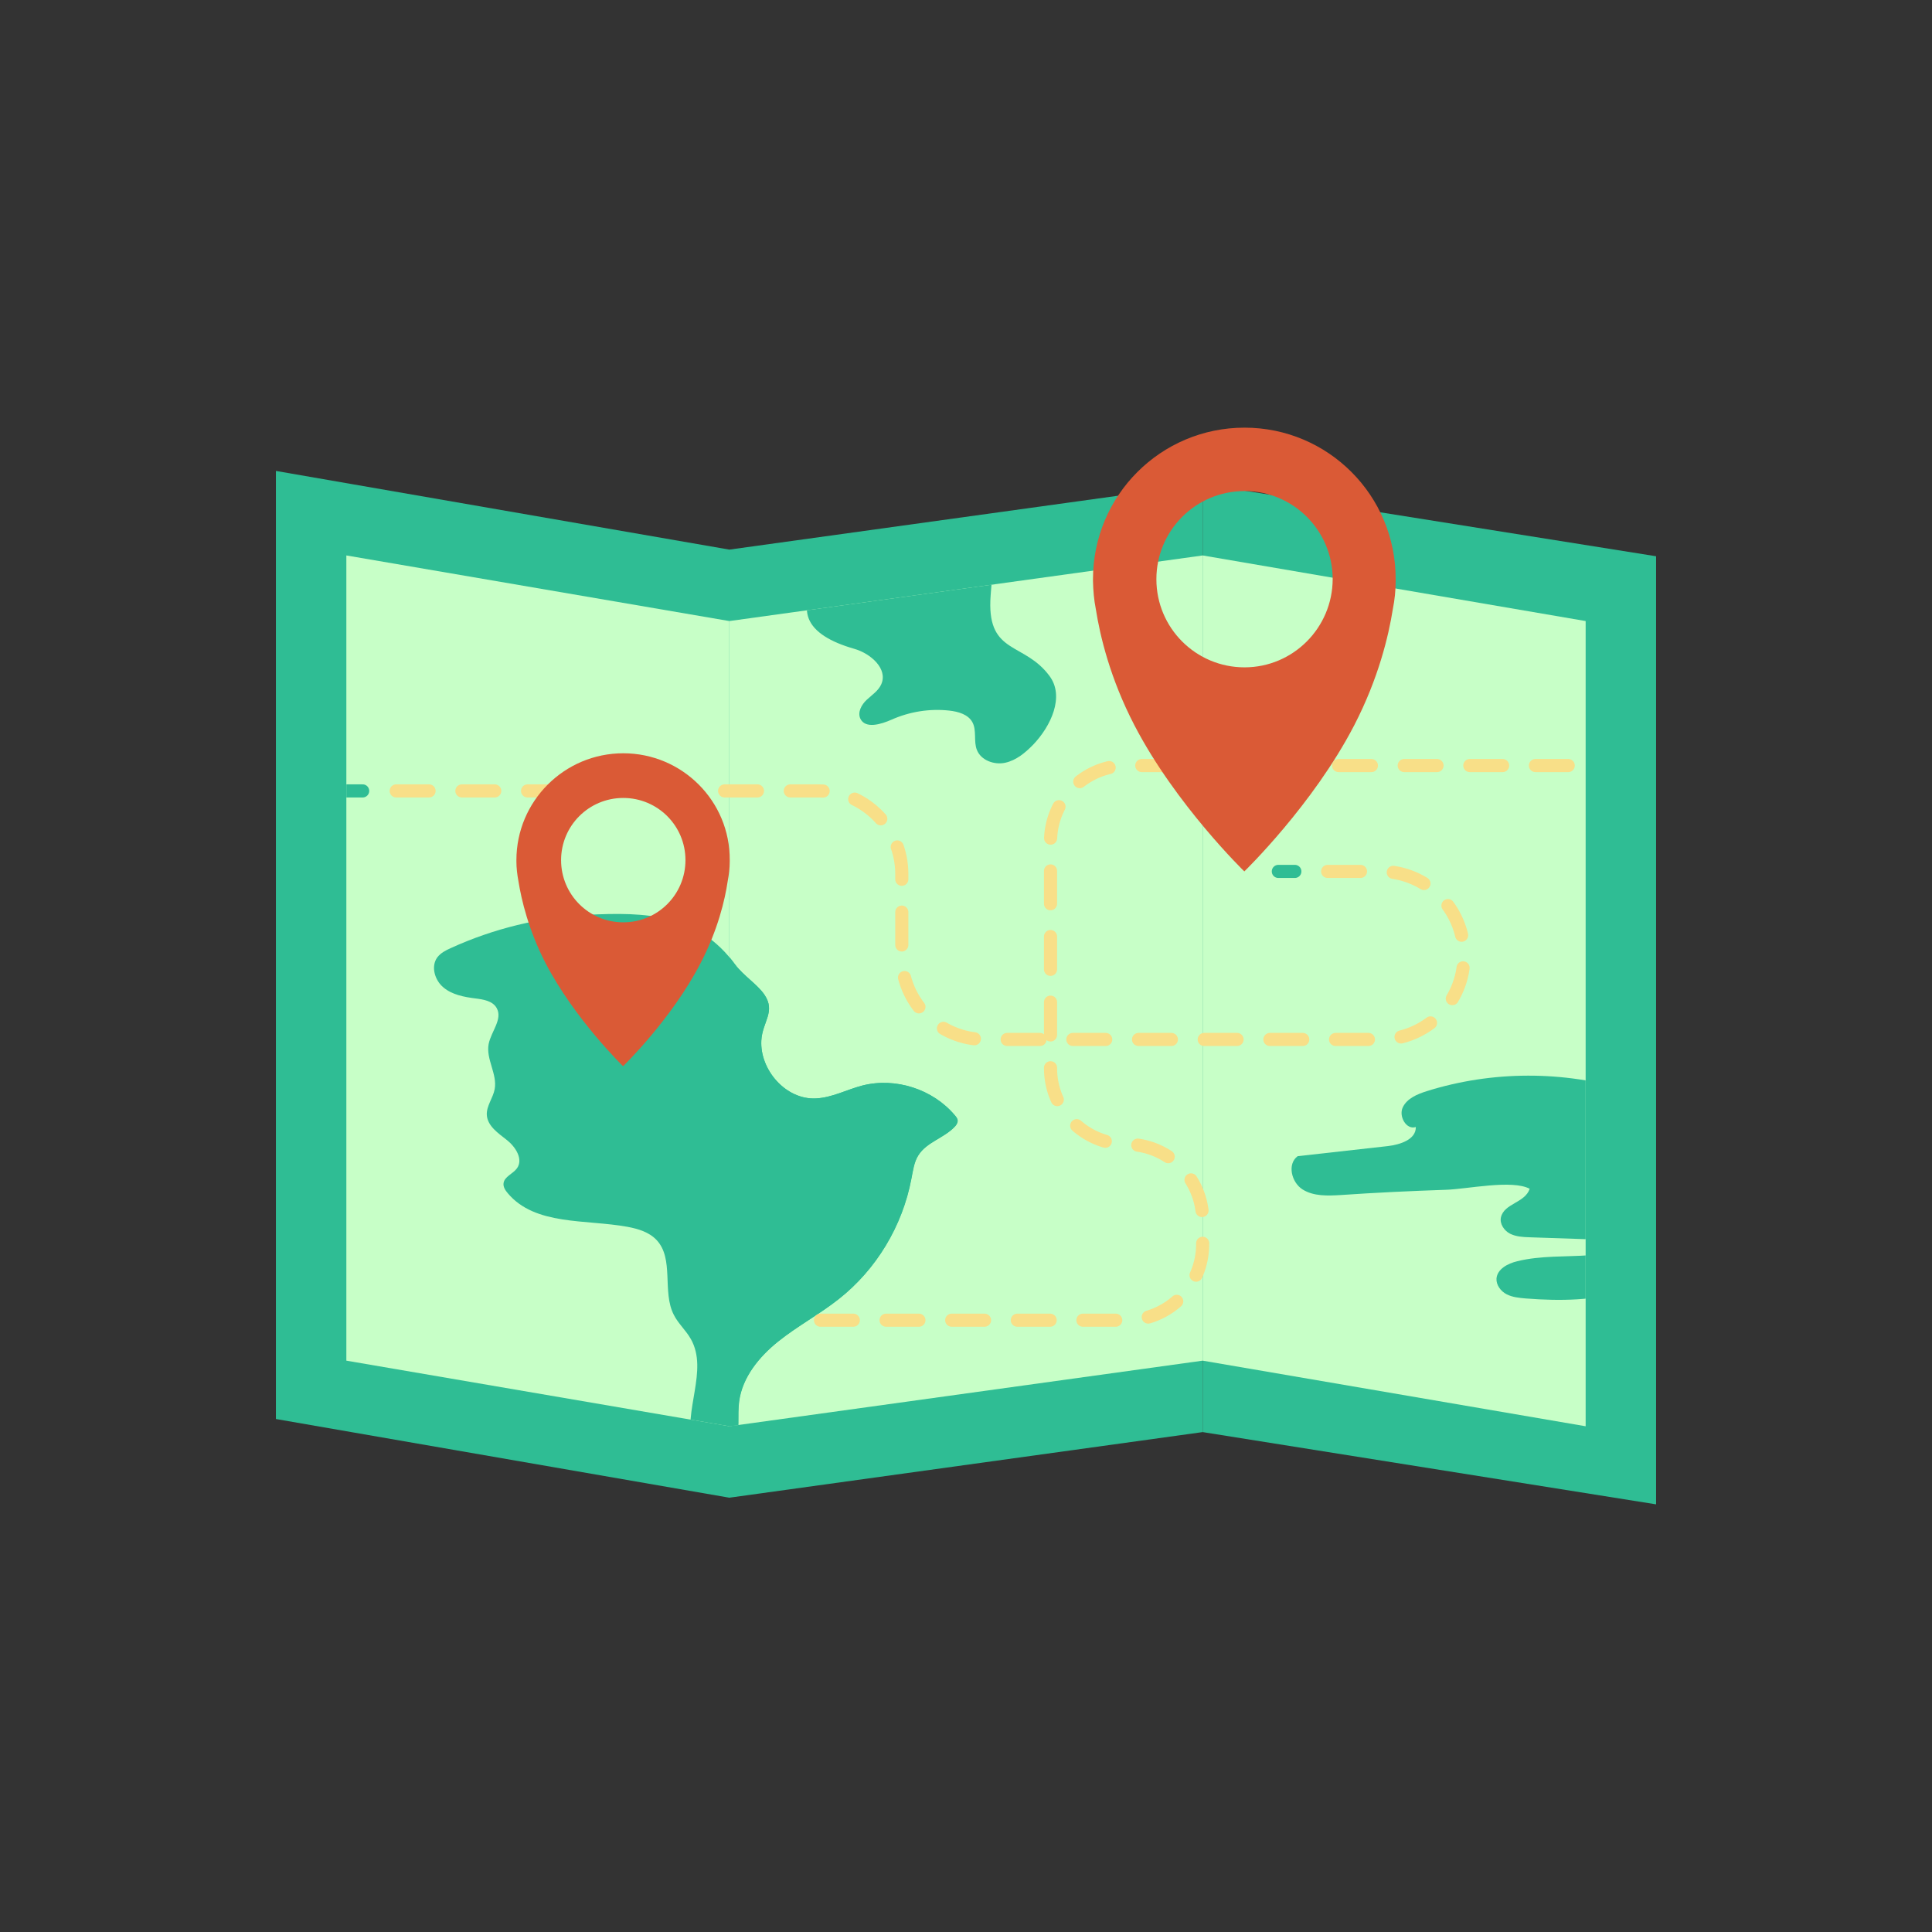 <svg version="1.1" id="Layer_1" xmlns="http://www.w3.org/2000/svg" xmlns:xlink="http://www.w3.org/1999/xlink" x="0" y="0" viewBox="0 0 960 960" style="enable-background:new 0 0 960 960" xml:space="preserve">
    <rect x="0" y="0" width="960" height="960" fill="#333333" stroke="none"/>
    <style>
        .st0{fill:#2FBD94FF}.st9{fill:none;stroke:#2FBD94FF;stroke-width:6.52;stroke-linecap:round;stroke-miterlimit:10}.st12{fill:#DA5A36}
    </style>
    <g id="Layer_1_1_">
        <path class="st0" d="m362.4 744.2-225.3-39.1V234l225.3 39.1zM597.6 711.6l-235.2 32.6V273.1l235.2-32.6z"/>
        <path class="st0" d="m822.9 747.5-225.3-35.9V240.5l225.3 35.9z"/>
        <path style="fill:#C7FFC7" d="m362.4 708.7-190.3-32.6V276l190.3 32.6z"/>
        <path style="fill:#C7FFC7" d="m597.6 676.1-235.2 32.6V308.6L597.6 276z"/>
        <path style="fill:#C7FFC7" d="m787.9 708.7-190.3-32.6V276l190.3 32.6z"/>
        <defs>
            <path id="SVGID_1_" d="m597.6 276-235.2 32.6L172.1 276v400.1l190.3 32.6 235.2-32.6 190.3 32.6V308.6z"/>
        </defs>
        <clipPath id="SVGID_2_">
            <use xlink:href="#SVGID_1_" style="overflow:visible"/>
        </clipPath>
        <path d="M224 471.1c-2.5 1.1-5 2.4-6.7 4.6-3.3 4.5-1.3 11.4 3.1 15 4.3 3.6 10.2 4.7 15.7 5.4 4 .5 8.7 1.2 10.7 4.8 3.1 5.5-2.8 11.7-4 17.9-1.4 7.5 4.4 14.9 3 22.4-.8 4.4-4.2 8.4-3.9 12.9.4 5.5 5.7 9 10 12.4s8.2 9.5 5 14c-2 2.8-6.3 4.1-6.7 7.5-.2 1.8.9 3.5 2.1 4.9 13.6 16.2 38.7 12.9 59.5 16.7 5.3 1 10.7 2.6 14.4 6.5 8.9 9.4 2.7 25.7 8.6 37.2 2.2 4.4 6.1 7.8 8.5 12.1 8.8 15.6-4 35.6.8 52.8 1 3.6 3 7.3 6.4 8.8 6.3 2.8 13.4-3.3 15.3-10 1.9-6.6.6-13.7 1.5-20.6 1.6-12.1 10-22.3 19.5-29.9 9.5-7.6 20.4-13.4 30-21 18.7-14.7 31.7-36.4 36.1-59.8.8-4 1.3-8.3 3.5-11.7 4.1-6.5 12.7-8.5 18-14.1.8-.8 1.5-1.9 1.5-3 0-1-.7-1.9-1.4-2.7-11-13-29.6-19-46-14.8-7.7 2-15 6-23 6.4-15 .8-28-14.2-27.2-28.8.5-9.3 7.3-14.3 1.5-22.8-3.5-5.1-10.4-9.4-14.5-14.9-18.3-25.1-44.1-26.3-73.8-24.7-23.2 1.2-46.3 6.8-67.5 16.5z" style="clip-path:url(#SVGID_2_);fill:#2FBD94FF"/>
        <defs>
            <path id="SVGID_3_" d="m597.6 276-235.2 32.6L172.1 276v400.1l190.3 32.6 235.2-32.6 190.3 32.6V308.6z"/>
        </defs>
        <clipPath id="SVGID_4_">
            <use xlink:href="#SVGID_3_" style="overflow:visible"/>
        </clipPath>
        <path d="M809.6 542c-32.6-10.1-68.2-10-100.7.2-4.7 1.5-9.8 3.6-11.9 8.1-2.1 4.5 1.9 11.3 6.5 9.7.2 6.2-7.8 8.8-14 9.5-14.9 1.7-29.8 3.3-44.7 5-5.3 3.9-3.1 13 2.4 16.5s12.6 3.2 19.1 2.8c17.3-1.2 34.7-2 52.1-2.6 10.5-.3 32.9-5.2 41.7-.5-2.4 7.1-12.7 7.2-14.3 14.2-.7 3.2 1.6 6.6 4.5 8.1 3 1.5 6.4 1.7 9.8 1.8 10.9.4 21.7.7 32.6 1.1 1.3 0 2.8.2 3.7 1.1 1.3 1.4.7 3.9-.8 5.1s-3.6 1.4-5.5 1.6c-12.1.9-24.4.1-36.2 3-4.6 1.1-9.9 3.8-10.3 8.6-.2 3.2 2.1 6.3 5 7.8s6.2 1.8 9.5 2.1c18.2 1.4 33.2.9 50.5-3.5 18-4.6 36.1.6 37.9-23.4 1.5-20.4-.9-41.1-7.1-60.6-1.9-6-6.4-13.1-12.4-11.4" style="clip-path:url(#SVGID_4_);fill:#2FBD94FF"/>
        <defs>
            <path id="SVGID_5_" d="m597.6 276-235.2 32.6L172.1 276v400.1l190.3 32.6 235.2-32.6 190.3 32.6V308.6z"/>
        </defs>
        <clipPath id="SVGID_6_">
            <use xlink:href="#SVGID_5_" style="overflow:visible"/>
        </clipPath>
        <path d="M424.5 322.4c8.1 2.3 16.8 9.9 13.4 17.6-1.4 3.2-4.6 5.3-7.2 7.7-2.6 2.4-4.7 6.2-3.2 9.4 2.5 5.2 10.3 2.8 15.5.5 9-4 19-5.6 28.8-4.5 4.4.5 9.3 1.9 11.4 5.8 2.2 4.1.5 9.4 2.2 13.7 2 5.2 8.6 7.6 14.1 6.4s10-5 13.9-9c8.8-9.2 15.7-23.9 8.1-34.1-12.4-16.8-30.4-10.7-29.4-37.5.6-13.8 4.9-30.7-8.2-40.5-21.7-16.2-57.6 9.1-72.2 24.5-19.4 20.4-11 33.2 12.8 40z" style="clip-path:url(#SVGID_6_);fill:#2FBD94FF"/>
        <defs>
            <path id="SVGID_7_" d="m597.6 276-235.2 32.6L172.1 276v400.1l190.3 32.6 235.2-32.6 190.3 32.6V308.6z"/>
        </defs>
        <clipPath id="SVGID_8_">
            <use xlink:href="#SVGID_7_" style="overflow:visible"/>
        </clipPath>
        <path d="M428.5 539.4c-7.7 2-15 6-23 6.4-15 .8-28-14.2-27.2-28.8.5-9.3 7.3-14.3 1.5-22.8-3.5-5.1-10.4-9.4-14.5-14.9-.9-1.3-1.9-2.5-2.9-3.7V723c1.5-1.8 2.7-3.9 3.3-6 1.9-6.6.6-13.7 1.5-20.6 1.6-12.1 10-22.3 19.5-29.9 9.5-7.6 20.4-13.4 30-21 18.7-14.7 31.7-36.4 36.1-59.8.8-4 1.3-8.3 3.5-11.7 4.1-6.5 12.7-8.5 18-14.1.8-.8 1.5-1.9 1.5-3 0-1-.7-1.9-1.4-2.7-10.8-13-29.4-19-45.9-14.8z" style="clip-path:url(#SVGID_8_);fill:#2FBD94FF"/>
        <defs>
            <path id="SVGID_9_" d="m597.6 276-235.2 32.6L172.1 276v400.1l190.3 32.6 235.2-32.6 190.3 32.6V308.6z"/>
        </defs>
        <clipPath id="SVGID_10_">
            <use xlink:href="#SVGID_9_" style="overflow:visible"/>
        </clipPath>
        <g style="clip-path:url(#SVGID_10_)">
            <path class="st9" d="M635.2 433h8.2"/>
            <path d="M659.7 433h26.4c22.8 0 41.3 18.5 41.3 41.3v.9c0 22.8-18.5 41.3-41.3 41.3H489.4c-22.8 0-41.3-18.5-41.3-41.3v-40.9c0-22.8-18.5-41.3-41.3-41.3H188.4" style="fill:none;stroke:#f8df88;stroke-width:6.52;stroke-linecap:round;stroke-miterlimit:10;stroke-dasharray:16.318,16.318"/>
            <path class="st9" d="M180.2 393h-8.1"/>
        </g>
        <defs>
            <path id="SVGID_11_" d="m597.6 276-235.2 32.6L172.1 276v400.1l190.3 32.6 235.2-32.6 190.3 32.6V308.6z"/>
        </defs>
        <clipPath id="SVGID_12_">
            <use xlink:href="#SVGID_11_" style="overflow:visible"/>
        </clipPath>
        <path d="M407.7 656h152.1c20.9 0 37.8-16.9 37.8-37.8v-11.8c0-20.9-16.9-37.8-37.8-37.8h0c-20.9 0-37.8-16.9-37.8-37.8V418.2c0-20.9 16.9-37.8 37.8-37.8h241.9" style="clip-path:url(#SVGID_12_);fill:none;stroke:#f8df88;stroke-width:6.52;stroke-linecap:round;stroke-miterlimit:10;stroke-dasharray:16.3"/>
        <path class="st12" d="M618.4 212.5c-41.6 0-75.3 33.7-75.3 75.3v.9c.1 4.7.5 9.4 1.4 13.9 2.1 13.4 7.1 34.5 19.2 57.8 20.5 39.5 54.6 72.6 54.6 72.6s34.1-33 54.6-72.6c12.1-23.4 17.1-44.5 19.2-57.8.9-4.5 1.4-9.1 1.4-13.9v-.9c.1-41.6-33.6-75.3-75.1-75.3zm0 119.1c-24.2 0-43.8-19.6-43.8-43.8 0-24.2 19.6-43.8 43.8-43.8s43.8 19.6 43.8 43.8c-.1 24.2-19.7 43.8-43.8 43.8zM309.7 374.3c-29.3 0-53.1 23.8-53.1 53.1v.6c0 3.3.4 6.6 1 9.8 1.5 9.4 5 24.3 13.5 40.8 14.5 27.9 38.5 51.2 38.5 51.2s24.1-23.3 38.5-51.2c8.6-16.5 12.1-31.4 13.5-40.8.6-3.2 1-6.4 1-9.8v-.6c.2-29.3-23.6-53.1-52.9-53.1zm0 84c-17.1 0-30.9-13.8-30.9-30.9s13.8-30.9 30.9-30.9 30.9 13.8 30.9 30.9-13.8 30.9-30.9 30.9z"/>
    </g>
</svg>
